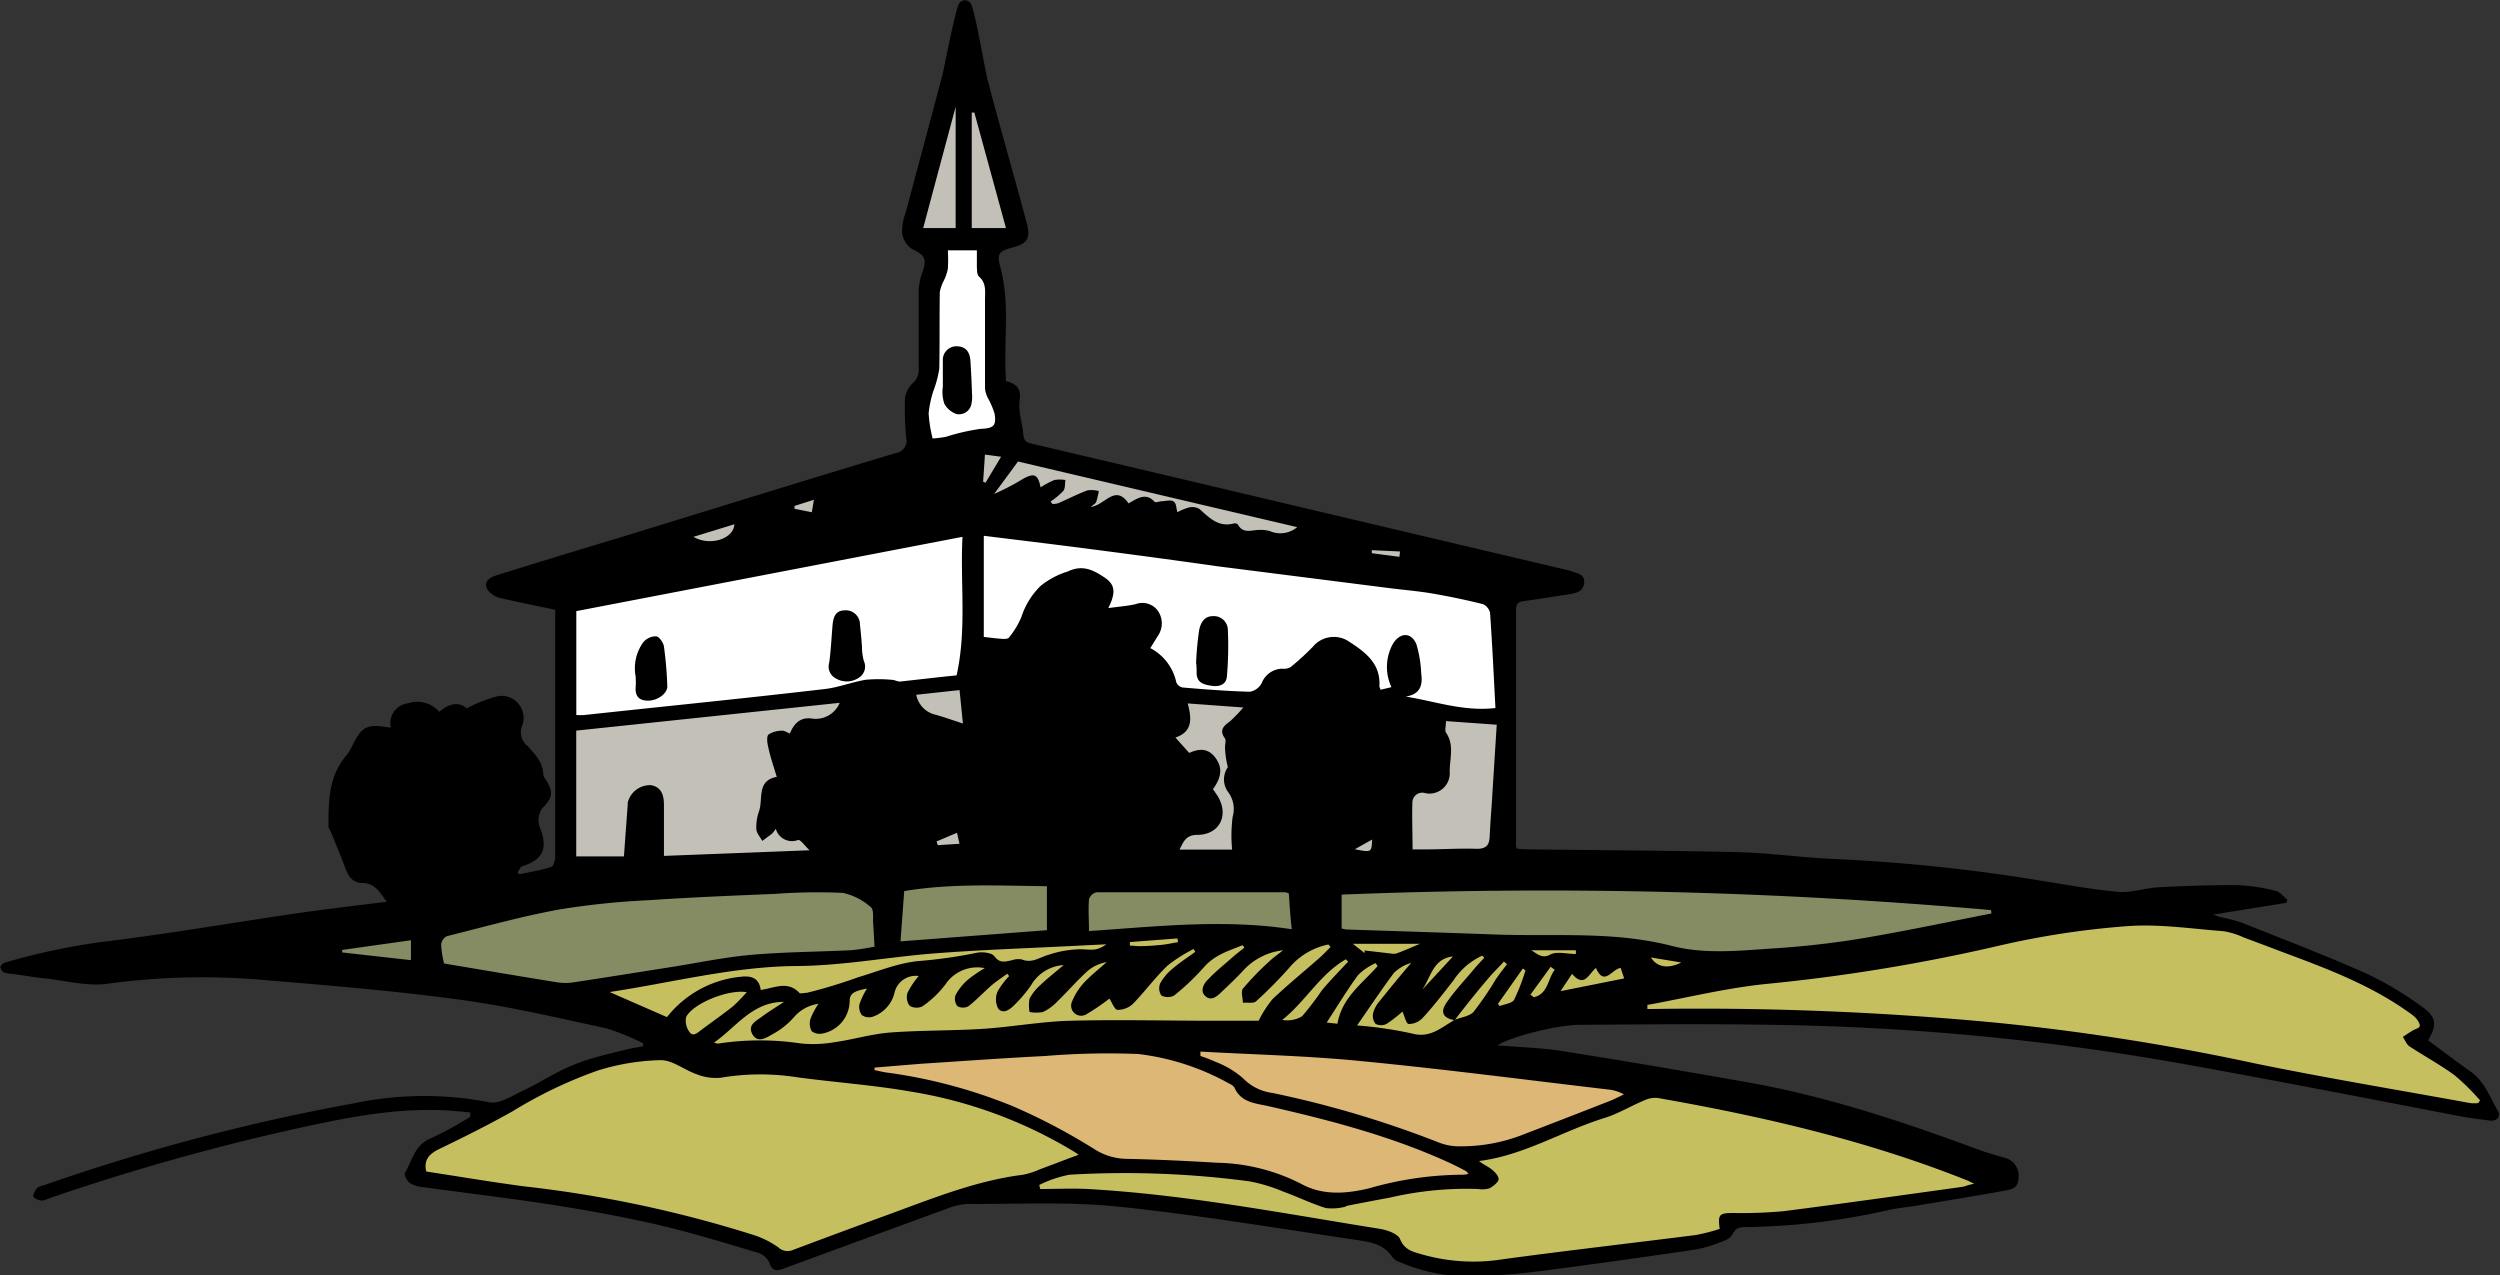 <svg id="Layer_1" data-name="Layer 1" xmlns="http://www.w3.org/2000/svg" viewBox="0 0 288.73 147.3"><rect x="0" y="0" width="288.73" height="147.3" fill="#333333" stroke="none"/><defs><style>.cls-1{fill:#fff;}.cls-2{fill:#c3c0b7;}.cls-3{fill:#858c63;}.cls-4{fill:#c6bf5f;}.cls-5{fill:#dcb775;}</style></defs><title>мечеть2</title><g id="мечеть"><g id="покрас"><polygon class="cls-1" points="65.71 69.25 113.11 59.77 174.33 68.45 173.54 99.66 122.79 100.25 65.52 101.63 65.71 69.25"/><polyline class="cls-2" points="60.97 66.68 112.52 50.68 180.06 66.28 172.75 67.67 113.11 59.77 65.71 69.25 60.97 66.68"/><polygon class="cls-2" points="65.32 83.52 113.52 78.59 173.97 83.12 173.54 99.66 96.21 99.89 65.52 101.63 65.32 83.52"/><polygon class="cls-1" points="106.2 51.43 105.8 45.84 107.26 42.38 107.26 32.66 108.2 27.6 114.32 27.6 115.39 36.65 114.99 45.04 117.12 50.63 106.2 51.43"/><polygon class="cls-2" points="105.13 26.66 111.66 4.16 117.65 26.66 115.78 27.73 105.93 27.73 105.13 26.66"/><polygon class="cls-3" points="30.5 108.15 67.91 101.82 179.11 99.77 220.4 102.02 239.41 104.68 214.06 110.2 197.3 111.83 195.59 110.94 188.1 109.14 165.13 108.23 143.84 107.97 137.38 107.33 126.28 108.23 108.86 109.14 98.66 110.55 89.76 110.68 84.21 111.2 65.36 114.43 58.01 113.52 32.84 110.42 30.5 108.15"/><polygon class="cls-4" points="68.33 115.72 83.17 122.56 129.38 119.2 169 121.4 174.29 118.04 201.4 111.72 188.88 109.26 153.51 107.97 143.84 107.97 137.38 107.33 117.12 108.62 101.37 110.04 94.92 110.68 89.76 110.68 82.4 111.46 68.98 114.04 68.33 115.72"/><polygon class="cls-4" points="215.19 110.21 243.37 105.51 253.24 106.17 259.29 107.55 270.44 111.9 279.57 116.68 280.42 118.49 279.47 120.4 286.26 124.96 287.96 128.47 282.44 127.94 255.26 122.52 240.18 120.19 226.59 118.59 208.12 117.32 184.86 116.79 191.87 113.81 215.19 110.21"/><polygon class="cls-4" points="86.21 122.1 104.98 125.13 113.92 127.27 121.61 130.79 126.9 133.94 120.22 135.83 111.4 137.72 89.99 145.53 88.1 143.9 77.26 140.75 63.15 137.97 48.16 135.96 48.79 132.81 58.62 127.52 67.19 123.36 73.61 121.6 79.28 121.47 86.21 122.1"/><polygon class="cls-5" points="134.33 119.2 167.97 122.1 189.76 124.87 188.63 126.51 185.48 128.4 173.51 132.43 168.47 133.44 162.8 131.68 155.62 129.03 143.91 126.26 142.4 124.24 133.32 120.72 134.33 119.2"/><polygon class="cls-4" points="116.69 136.84 124.25 134.32 134.71 134.7 146.8 135.83 152.85 138.48 166.71 136.46 171.62 135.83 168.47 133.44 174.27 132.31 187.24 127.52 191.02 125.38 214.2 129.91 230.96 136.09 229.45 136.84 225.92 137.85 211.94 139.99 199.72 141 199.21 142.38 194.55 143.64 179.94 145.53 169.1 146.79 163.06 145.28 161.04 144.4 160.41 143.14 153.99 141.88 132.32 138.73 124.88 137.97 114.3 137.85 116.69 136.84"/><polygon class="cls-5" points="95.89 121.5 134.33 119.2 138.44 123.12 142.4 124.24 144.66 126.5 155.62 129.03 165.46 132.58 171.62 135.83 170.05 136.36 162.08 136.9 154.38 138.52 152.85 138.48 145.6 135.69 138.31 134.88 126.01 134.34 125.47 133.12 117.64 128.93 108.99 125.82 94.67 123.39 95.89 121.5"/></g><g id="контур"><path d="M54.34,128.48c-.93-.08-1.87-.19-2.81-.24-6-.32-11.87.9-17.69,2.19a261.32,261.32,0,0,0-28.26,8,1.91,1.91,0,0,1-.79.23c-.35-.06-.86-.23-.93-.46s.2-.69.43-1a1.92,1.92,0,0,1,.77-.31A236.83,236.83,0,0,1,41,127.4a39.39,39.39,0,0,1,15.49-.1c1.2.26,2.74-.81,4.06-1.41s2.71-1.49,4.1-2.18a21.51,21.51,0,0,1,3.1-1.28c1.51-.48,3.06-.84,4.59-1.22.64-.16,1.29-.25,1.94-.38l0-.33A25.28,25.28,0,0,0,70,118.76c-5.62-1.22-11.24-2.54-16.93-3.31-7.4-1-14.86-1.63-22.31-2.24a80.63,80.63,0,0,0-18.3.4c-2.29.34-4.73-.33-7.1-.59-1.3-.14-2.59-.36-3.89-.54a4.43,4.43,0,0,1-1-.16.85.85,0,0,1-.42-.63c0-.19.31-.46.53-.52a76.59,76.59,0,0,1,11-2.36c7.5-.9,15-2.2,22.43-3.29,3.47-.51,7-.91,10.67-1.38-.85-1.09-1.32-2.13-2.81-2.16s-1.81-1.25-2.23-2.36-.94-2.35-1.42-3.52c-.09-.22-.28-.44-.28-.66,0-2.82,0-5.64,1.91-8a6.1,6.1,0,0,0,.78-1.19c1.14-2.38,1.74-2.7,4.5-2.2a2.33,2.33,0,0,1,2-2.83,3.37,3.37,0,0,1,3.61,1c1.14-1,2.25-1.21,3.16-.41a16.91,16.91,0,0,1,3.51-1.39,2.54,2.54,0,0,1,2.85,3.5,2,2,0,0,0,.63,2.2c.9,1,1.83,1.91,1.86,3.37A1.27,1.27,0,0,0,63,90c1,1.57.82,2.1-.41,3.4a2.43,2.43,0,0,0-.26,2.13c1,2.4.4,3.76-2,4.51-.24.08-.38.47-.56.72l.21.22c1.23-.27,2.48-.48,3.68-.85.26-.08.46-.75.46-1.15,0-5.76,0-11.52,0-17.28V70.42c-2.15-.45-4.22-.86-6.27-1.34a2.6,2.6,0,0,1-1.39-.78c-.67-.81-.31-1.49.92-1.87Q64.6,64.18,71.87,62c10.52-3.24,21-6.49,31.59-9.68a1.44,1.44,0,0,0,1.2-1.77,39.18,39.18,0,0,1-.15-4.46,3,3,0,0,1,.86-1.8,2,2,0,0,0,.73-1.63c0-3,0-6.08,0-9.12a7.2,7.2,0,0,1,.46-2.19c.52-1.45.19-1.93-1.23-2.59a2.73,2.73,0,0,1-1.15-1.85,6.3,6.3,0,0,1,.41-2.33c1.43-5.36,2.88-10.71,4.29-16.07.13-.52,1.4-7.14,1.84-8a.79.79,0,0,1,1.45,0c.55,1.31,1.53,7.31,1.93,8.85,1.42,5.45,3,10.86,4.45,16.29.51,1.87.17,2.47-1.66,2.95-1.45.39-1.8.62-1.36,2.24,1.14,4.19.38,8.43.63,12.63,0,.16,0,.31,0,.54,1.13.3,1.82.75,1.6,2.24-.18,1.27.32,2.64.44,4,.06.72.43.87,1,1q15.15,3.56,30.29,7.15l31.7,7.48.23.06c.67.29,1.64.33,1.54,1.36s-.92,1.21-1.75,1.33c-1.74.27-3.47.55-5.21.79-.61.08-.91.27-.91,1q0,13.61,0,27.23a1.43,1.43,0,0,0,.09.35,9.63,9.63,0,0,0,1,.09c8.19.11,16.39.13,24.59.33,3.71.09,7.41.64,11.12.79a201.25,201.25,0,0,1,23.12,2.39c3.19.5,6.37,1.11,9.58,1.4,1.55.14,3.16-.45,4.74-.53,3.07-.15,6.13-.27,9.2-.24a20.65,20.65,0,0,1,4.32.67c.49.11.88.67,1.32,1l-.11.37-8.48,1.36c.44.14.66.23.89.29a19.71,19.71,0,0,1,2.43.64c4.81,1.92,9.66,3.77,14.39,5.87a39.83,39.83,0,0,1,6.36,3.79c1.76,1.21,1.83,2.16.78,3.93,1.63,1.2,3.24,2.44,4.9,3.61s2.24,3,3.17,4.57c.35.6-.15,1.18-.91,1.09-1.35-.17-2.7-.35-4-.6-10.33-2-20.65-4-31-5.87a292.41,292.41,0,0,0-48.07-4.59c-7.36-.13-14.72-.05-22.07,0-2.58,0-7.82,1.32-9.52,2.37,2.62.22,5.09.28,7.5.66,7.15,1.13,14.28,2.35,21.4,3.61,9.17,1.62,18,4.56,26.68,7.78,1,.36,2,.65,3,.93a2.12,2.12,0,0,1,1.61,2.34c0,1.21-.87,1.33-1.68,1.48-3.3.59-6.6,1.13-9.9,1.68-1.27.21-2.55.33-3.79.62a78.66,78.66,0,0,1-16.18,1.89c-.64,0-1.12.08-1.43.77a1.83,1.83,0,0,1-1,.8,16.75,16.75,0,0,1-3.2,1c-6,.89-12.11,1.75-18.18,2.53-2.42.31-4.86.48-7.29.6a20.68,20.68,0,0,1-8.77-1.64,1.85,1.85,0,0,1-.89-.58c-1-1.55-2.62-1.77-4.17-2-9.14-1.35-18.26-2.89-27.44-3.84-5.74-.6-11.58-.28-17.38-.32a7.45,7.45,0,0,0-2.43.55c-6.31,2.29-12.61,4.62-18.92,6.93-.78.29-1.31.31-1.62-.72a2.17,2.17,0,0,0-1.36-1.13c-3.82-1.14-7.64-2.32-11.53-3.22s-8-1.65-12-2.28c-5-.78-10.13-1.38-15.2-2.08a3.09,3.09,0,0,1-1.45-.49c-.31-.23-.67-.92-.54-1.14.84-1.45,1.14-3.26,3-4a40.06,40.06,0,0,0,4.5-2.45ZM168,117.82c-1.33-.22-1.71-.92-.91-2.06.93-1.34,2.06-2.54,3.11-3.79.39-.47.81-.91,1.22-1.36l-.23-.24a7.89,7.89,0,0,0-3.32,2.85c-1.15,1.48-2.32,3-3.57,4.35a2.17,2.17,0,0,1-1.6.69c-.3,0-.49-.93-.73-1.43a15.57,15.57,0,0,1-1.83,1.42,1.39,1.39,0,0,1-1.27,0,1.49,1.49,0,0,1-.28-1.26,3.43,3.43,0,0,1,.73-1.35c1.2-1.5,2.43-3,3.66-4.43a4.64,4.64,0,0,0-2,1.16c-1.48,2-2.82,4-4.25,6.06a46.44,46.44,0,0,1,6.3.92c2.15.61,3.43-.7,5-1.58.74-.29,1.7-.39,2.17-.93a35.83,35.83,0,0,0,2.54-3.72c.41-.61.87-1.18,1.31-1.77l-.36-.3c-.61.67-1.27,1.31-1.85,2C170.47,114.65,169.22,116.24,168,117.82Zm-43.42,15.56a5.34,5.34,0,0,0-.45-.32,52.57,52.57,0,0,0-19-7c-4.36-.76-8.8-1.06-13.18-1.66a27.37,27.37,0,0,0-8.71.07,5.94,5.94,0,0,1-2.77-.4c-1.43-.49-2.8-1.65-4.18-1.63A26.15,26.15,0,0,0,69,123.65a51.45,51.45,0,0,0-9.79,4.69c-2.78,1.56-5.65,3-8.52,4.38-1.12.55-1.78,1.26-1.46,2.58,3.78.58,7.56,1.22,11.35,1.72a139,139,0,0,1,26.32,5.57,10.33,10.33,0,0,1,3,1.48,1.55,1.55,0,0,0,1.7.28q5.78-2.17,11.58-4.29c4.91-1.81,9.78-3.74,15-4.39a9.26,9.26,0,0,0,1.93-.63C121.58,134.5,123,133.94,124.54,133.38Zm65.68-17.31,0,.46h.56a363.72,363.72,0,0,1,40,1.61,268.25,268.25,0,0,1,29.49,4.65c8.3,1.71,16.67,3.09,25,4.61a4.4,4.4,0,0,0,.89,0l.23-.31a26.36,26.36,0,0,0-2.91-2.88c-1.67-1.23-3.51-2.22-5.24-3.36-.35-.23-.52-.73-.77-1.1.37-.24.73-.49,1.1-.71s.76-.27.84-.51-.18-.63-.38-.89a4.29,4.29,0,0,0-.83-.69c-4.27-3.06-9.11-4.94-14-6.76-1.71-.64-3.42-1.3-5.13-1.93a8.72,8.72,0,0,0-2.28-.71c-3.7-.28-7.44-.86-11.11-.59A97.31,97.31,0,0,0,231,109.19a208.18,208.18,0,0,1-26.83,4.43C199.46,114.08,194.85,115.23,190.22,116.07ZM228,136.71c-.45-.21-.62-.31-.8-.38-11.53-4.6-23.54-7.38-35.73-9.52a2.94,2.94,0,0,0-1.58.28c-1.51.63-2.94,1.5-4.49,2-4.91,1.5-9.34,4.34-14.58,5,.49.42,1.06.63,1.5,1s.81.82.75,1.15-.62.77-1.05,1a2.82,2.82,0,0,1-1.3.08,39,39,0,0,0-10.22,1c-1.6.29-3.19.6-4.79.91-.15,0-.29.14-.44.16a5.89,5.89,0,0,1-2.15.13c-1.67-.52-3.26-1.3-4.91-1.9a19.46,19.46,0,0,0-3.88-1.18,109,109,0,0,0-20.82-.77,13.76,13.76,0,0,0-3.48,1.18l.1.47c1.83,0,3.67-.09,5.49,0,11.37.64,22.53,2.81,33.73,4.6.86.14,2.09.57,2.35,1.19.53,1.31,1.57,1.48,2.59,1.78a21.58,21.58,0,0,0,9.36.53c7.4-1,14.83-1.85,22.24-2.79a22.59,22.59,0,0,0,2.72-.7c-.22-1.68-.06-1.82,1.52-1.84a52.09,52.09,0,0,0,5.87-.21c6.9-.88,13.77-1.86,20.66-2.81C227,137,227.3,136.85,228,136.71ZM110.48,78c1.19-5.37.4-10.62.68-16l-44.6,8.58v12a8.87,8.87,0,0,0,.91,0c9.26-1,18.52-1.92,27.77-3,1.59-.18,3.14-.8,4.73-1.07a16.33,16.33,0,0,1,3,0c.35,0,.71.23,1,.2C106.2,78.47,108.34,78.21,110.48,78ZM128,70.23c1.23-.17,2.2-.24,3.14-.45a2.22,2.22,0,0,1,2.57.74,2.54,2.54,0,0,1,0,2.94l-.86,1.39a5.83,5.83,0,0,1,3,3.94,1,1,0,0,0,.73.61c2.59.22,5.18.42,7.78.49a1.93,1.93,0,0,0,1.36-1,2.59,2.59,0,0,1,2.4-1.66,1.6,1.6,0,0,0,.9-.16,29.23,29.23,0,0,0,2.6-2.37,3.15,3.15,0,0,1,4-.72c1.92,1.24,3.86,2.55,3.69,5.28,0,.11.08.22.14.4l1.25-.3a5.51,5.51,0,0,1,.17-5c.82-1.35,2.13-1.37,2.72.06a14.13,14.13,0,0,1,.55,3.35c.18,1.32-.06,2.4-1.79,2.68,3.45.55,6.68,1.75,10.36,1.32-.19-3.74-.37-7.4-.62-11a1.47,1.47,0,0,0-.83-1q-2.91-.72-5.87-1.23c-1.53-.26-3.09-.39-4.63-.58l-20-2.54Q130.72,64,120.62,62.74l-7-.86V73.56c.8.09,1.51.19,2.23.23.24,0,.6,0,.71-.2a9.5,9.5,0,0,0,1.4-2.33,8.8,8.8,0,0,1,2.23-3.6A9.42,9.42,0,0,1,123.32,66c1.74-.83,3-.15,4.32.75S128.74,68.72,128,70.23ZM101,123.3v.29c.42.08.84.19,1.26.26a59.45,59.45,0,0,1,14.69,3.9,70.07,70.07,0,0,1,9.32,4.89,7.11,7.11,0,0,0,3.92,1.2c3.48.07,7,.25,10.43.45a22.18,22.18,0,0,1,9.68,2.45c2.5,1.37,5.25,1.12,7.83.5a39.54,39.54,0,0,1,10.85-1.57,2.9,2.9,0,0,0,.62-.1c-.16-.18-.22-.29-.31-.33-.61-.32-1.21-.63-1.83-.92-6.68-3.07-13.76-4.92-20.89-6.55-1.53-.35-3.23-.4-4-2.16a1.26,1.26,0,0,0-.56-.44,28.45,28.45,0,0,0-10.53-3.44,88.26,88.26,0,0,0-10.78.23c-4.75.24-9.49.58-14.23.89C104.57,123,102.76,123.15,101,123.3Zm129-17.79-.05-.4a586.76,586.76,0,0,0-75-1.79v3.91a2.89,2.89,0,0,0,.6.12c5.63.19,11.26.36,16.89.57,6.88.27,13.81-.43,20.62,1.32,3.86,1,7.87.55,11.81.29A100.86,100.86,0,0,0,215,108.38C220,107.54,225,106.48,229.93,105.51ZM101,109.33c-.06-1.06-.1-2-.17-2.88,0-.58.07-1.45-.26-1.68a7.13,7.13,0,0,0-3.23-1.65,67.22,67.22,0,0,0-7.9.12c-4.86.2-9.73.4-14.59.73a89.3,89.3,0,0,0-10.33,1.08c-4.34.8-8.62,2-12.91,3.07a1.22,1.22,0,0,0-.66,1,12.36,12.36,0,0,0,.33,2.15l.56.1c4.17.7,8.34,1.41,12.51,2.08a6.38,6.38,0,0,0,1.9,0c3.72-.56,7.42-1.16,11.13-1.74,3.12-.49,6.22-1.15,9.35-1.43,3.86-.34,7.74-.35,11.61-.54A26.71,26.71,0,0,0,101,109.33ZM89.71,89.72c-.38-1.24-.76-2.36-1-3.5-.11-.46-.19-1.19.06-1.4a2.9,2.9,0,0,1,1.59-.43c.27,0,.56.21.86.33.49-1.16,1.19-1.9,2.49-1.74a3,3,0,0,0,3.27-1.81L66.55,84.38V98.91h5.51c.15-2.08.29-4,.44-6a1,1,0,0,1,0-.23,2.66,2.66,0,0,1,2.68-2c1.24.22,1.49,1.19,1.5,2.25,0,1.94,0,3.87,0,5.92l16.81-.65C93,97.73,92.48,97,92.2,97a1.94,1.94,0,0,1-2.6-1.28,3.93,3.93,0,0,1-.44.56c-.37.29-.75.56-1.12.84-.24-.45-.66-.89-.69-1.36a5.59,5.59,0,0,1,.32-2.1C88.15,92.24,87.37,90.16,89.71,89.72Zm48.93,31.73,0,.51a17.27,17.27,0,0,1,1.78.69,10.45,10.45,0,0,1,3.14,1.88,5.74,5.74,0,0,0,3.41,1.7A118.91,118.91,0,0,1,166.3,132a6.29,6.29,0,0,0,2.2.39A19.66,19.66,0,0,0,176,131q5-1.92,10-3.88c.53-.21,1-.48,1.55-.72a4.56,4.56,0,0,0-1.89-.58c-9.45-1.11-18.87-2.34-28.33-3.26C151.15,121.94,144.89,121.8,138.64,121.45Zm-38.51-7.28c-1.55.29-2,.61-2,1.44a3.86,3.86,0,0,1-3.08,3.74,1.55,1.55,0,0,1-1.3-.25,1.85,1.85,0,0,1-.15-1.42,8.72,8.72,0,0,1,.92-1.74,4.48,4.48,0,0,0-2.8,1.51,8.94,8.94,0,0,1-2.51,2c-.7.4-1.7,1.08-2.31,0s.45-1.55,1.13-2.06,1.67-1.12,2.51-1.68c-3.67,0-5.49,2.9-8.06,4.69a.89.89,0,0,0,.57.11,31.71,31.71,0,0,1,9.43,0,14.4,14.4,0,0,0,3.93-.15c2.13-.3,4.23-.94,6.37-1.11,3.58-.27,7.19-.2,10.78-.43,3.35-.22,6.68-.84,10-.93,5.6-.15,11.2,0,16.8,0h5a13.18,13.18,0,0,1,1.59-2.48c1.73-1.64,3.59-3.16,5.39-4.74.47-.41.89-.86,1.33-1.3l-.25-.29a8,8,0,0,0-4.25,2.38,50.55,50.55,0,0,1-4.1,4.18c-.3.28-1,.12-1.53.17,0-.55-.25-1.29,0-1.62a32.14,32.14,0,0,1,3-3.11c.51-.49,1.1-.89,1.65-1.33a7.34,7.34,0,0,0-4.46,2.18c-.86.95-1.8,1.82-2.72,2.7-.5.48-1.12,1-1.78.43s-.25-1.4.24-1.89c.94-1,2-1.83,3-2.72.4-.35.83-.67,1.24-1l-.19-.29c-1.58.64-3.22,1.11-4.45,2.52a28.34,28.34,0,0,1-3.46,3.29,1.59,1.59,0,0,1-1.48,0,1.48,1.48,0,0,1-.14-1.39,5.74,5.74,0,0,1,1.44-1.71c.82-.71,1.74-1.3,2.62-1.94l-.2-.33a18.37,18.37,0,0,0-3,1.91c-1.43,1.37-2.62,3-4,4.42a2.56,2.56,0,0,1-1.77.7c-.37,0-.65-.87-.95-1.3a25.77,25.77,0,0,1-2.66,1.81,1.16,1.16,0,0,1-1.63-1.53,7.15,7.15,0,0,1,1.33-2.09c.81-.87,1.76-1.61,2.64-2.4a4.61,4.61,0,0,0-2.18,1c-1.24,1.13-2.34,2.4-3.54,3.57a5.6,5.6,0,0,1-1.64,1.19,4.38,4.38,0,0,1-1.54,0,4,4,0,0,1,0-1.55,5.63,5.63,0,0,1,1.26-1.58c.82-.78,1.71-1.47,2.67-2.29a4.67,4.67,0,0,0-3.77,2.35,16.14,16.14,0,0,1-1.94,2.28c-.51.52-1.28,1.07-1.85.39a2.32,2.32,0,0,1-.08-1.94,8.44,8.44,0,0,1,1.35-1.81l-.22-.27c-.61.45-1.25.85-1.82,1.35-.91.78-1.72,1.67-2.66,2.4a1.33,1.33,0,0,1-1.27,0,1.35,1.35,0,0,1-.23-1.26,6.18,6.18,0,0,1,1.38-1.76,16.38,16.38,0,0,1,2-1.38,4.41,4.41,0,0,0-4.54,1.88,11.6,11.6,0,0,1-2.65,2.53,1.52,1.52,0,0,1-1.49-.07,1.65,1.65,0,0,1-.24-1.49,10.22,10.22,0,0,1,1.29-1.94,2.52,2.52,0,0,0-2.82,2.06,3.92,3.92,0,0,1-2.44,2.63,1.47,1.47,0,0,1-1.3-.17,1.58,1.58,0,0,1-.27-1.29A8.82,8.82,0,0,1,100.13,114.17Zm63-16.07c.59,0,1,0,1.44,0,2,0,4-.14,6-.07,1.16,0,1.44-.5,1.48-1.48.06-1.31.16-2.63.25-3.94.18-2.93.37-5.85.56-8.91L167,83.28c0,.56-.16,1.06,0,1.33,1,1.45.41,3,.43,4.55a2.34,2.34,0,0,1-2.83,2.44,1.14,1.14,0,0,0-1.48,1.11C163.06,94.45,163.14,96.2,163.14,98.1Zm-58.7,4.81-.43,5.81,16.91-1.29v-5.08C115.38,102.29,109.94,102,104.44,102.91Zm44.41.28a1.67,1.67,0,0,0-.38-.14c-7.28,0-14.55,0-21.83,0a1.21,1.21,0,0,0-.86.81c-.1,1.18,0,2.36,0,3.67,7.86-.53,15.57-1.41,23.42-.21C149,105.7,148.94,104.41,148.85,103.19ZM107.71,50.64a12.36,12.36,0,0,0,1.53-.19,24.5,24.5,0,0,1,4-.92c1.43-.06,1.88-.29,1.62-1.78a9.44,9.44,0,0,0-.76-1.77,3,3,0,0,1-.34-1.1c0-3.39,0-6.79,0-10.18,0-1,.19-2-.7-2.76-.23-.21-.22-.74-.24-1.13,0-.63,0-1.26,0-1.9h-3.35a18.8,18.8,0,0,1,0,2.14,5.64,5.64,0,0,1-.45,1.33,4.81,4.81,0,0,0-.48,1.34c-.05,3,0,5.91-.06,8.86a12.42,12.42,0,0,1-.69,2.59,12.49,12.49,0,0,0-.54,2.58A15.85,15.85,0,0,0,107.71,50.64Zm-19.85,63.7.64-.13c1.31-.28,2.64-.8,3.81.45.13.14.59,0,.89,0a59.28,59.28,0,0,0,5.87-1.78c2.39-.72,4.83-1.73,7.29-1.91a53.79,53.79,0,0,0,6.48-.94c.64-.12,1.69,0,2,.4.62.86,1.23.63,2,.48a2.22,2.22,0,0,1,1.18-.1c1.17.48,2.05-.25,3.06-.53a12.08,12.08,0,0,1,3.83-.65c1.32.06,1.73.21,2.87-.57l-2.31.11c-6.1.33-12.22.5-18.3,1-5.08.45-10.11,1.37-15.24,1.4-7.26.06-14.29,1.91-21.53,3l6.63,2.9a12.37,12.37,0,0,1,8.6-4.67C86.72,112.69,87.67,112.9,87.86,114.34Zm52.23-23.2.49.72c1.42,2.23.32,4.54-2.29,4.56-1.32,0-1.6.77-2.06,1.7h6.07a17,17,0,0,1,.06-3.78,3.26,3.26,0,0,0-.48-2.81,2.46,2.46,0,0,1-.07-2.93,10.22,10.22,0,0,1-.33-2.31c0-.34.14-.79,0-1-.74-1-.1-1.49.6-2a20.26,20.26,0,0,0,1.52-1.58l-6.43-.47c.46,1.71.61,3.26-1.42,3.94l1.6,1.78c1.14-.53,2.18-.56,3,.53S141.15,89.68,140.09,91.14ZM120.18,56.29a9.73,9.73,0,0,1,1.58-.85,3.77,3.77,0,0,1,1.29,0c-.08.44,0,1-.27,1.28a8.49,8.49,0,0,1-1.45,1.2l.23.29a2.77,2.77,0,0,0,.66-.09c1.13-.5,2.23-1.06,3.38-1.49a3.43,3.43,0,0,1,1.3.08,10.32,10.32,0,0,1-.29,1.25c-.06.18-.3.29-.62.58,1.61-.17,2.79-2.68,4.35-.4,1-.57,2-1.3,3-.19.1.11.45,0,.69-.05.5,0,1.1-.21,1.48,0s.32.82.47,1.26a6.26,6.26,0,0,1,1.32-.55,1.66,1.66,0,0,1,1.22.17c1.14,1,2.19,2.16,4,1.67a.53.53,0,0,1,.44.12c.63,1.15,1.65.61,2.54.63a3.79,3.79,0,0,1,1.17.14,3,3,0,0,0,3.14-.46L117.57,53.3c-1,1.38-1.89,2.56-2.75,3.74a26.61,26.61,0,0,0,3.32-1.73C119.46,54.58,119.88,54.79,120.18,56.29Zm-4-29.95L112.53,13l-.3,0V26.34Zm-5.81,0v-14c-1.25,4.65-2.49,9.28-3.75,14ZM86.24,114.59c-2.15-.37-6.27,1.34-7,2.88a2.12,2.12,0,0,0,.36,1.67c.37.61.85.23,1.29-.11,1.24-.94,2.52-1.82,3.74-2.79A19.69,19.69,0,0,0,86.24,114.59ZM110.82,79.7l-5,.54a2.93,2.93,0,0,0,2.29,2.32c1,.29,2,.64,3.1,1ZM47.46,110.89v-2.3l-7.94,1.12V110Zm108.24.17-.27-.27c-3,1.74-4.66,4.88-7.34,7a3.3,3.3,0,0,0,2.29-.42,33.38,33.38,0,0,0,2.29-3C153.63,113.22,154.68,112.16,155.7,111.06Zm31.47.73c-1,.11-1.9,2.19-2.85,0-.83.66-1.33,2.37-2.76.68l-1.33,2,7.35-1.47ZM164,109h-7.76l1.36,1.07,0-.3,3,.35a1.67,1.67,0,0,0,.67,0C162.21,109.78,163,109.42,164,109Zm-4.91,2.56-.22-.33a7.24,7.24,0,0,0-2,1.35c-1.29,1.76-2.42,3.63-3.65,5.52l1.24.13C155,115.18,157.35,113.58,159.1,111.58ZM80.09,62c1.88,1.12,4.66.24,4.72-1.45Zm96.09,50.08-.3-.23L173,115.94l.21.25c.57-.23,1.43-.31,1.66-.73A23.53,23.53,0,0,0,176.18,112.08ZM113.54,55.63l.28.12,1.8-3-1.87-.25C113.68,53.69,113.61,54.66,113.54,55.63Zm54.27,54.83c-2.33.26-2.55,2.41-3.56,3.85ZM179.56,112l-.47-.34-2.34,3.22.4.29C178.81,114.78,178.74,113.05,179.56,112Zm-49.07-3.2,0,.41c.41,0,.82.08,1.23.06.82,0,1.65-.07,2.47-.15.63-.07,1.24-.21,1.87-.31l-.08-.43ZM182,110.18l0-.43h-5.56c.57-.34,1.3,1.21,2.57.51C179.76,109.83,181,110.18,182,110.18Zm-71.47-14-2.37,1,.15.43,2.5-.16Zm80.14,14.4c.68,1.12,2,1.35,3.5.58Zm-32.2-13.62-2,1.12C158.41,98.46,158.41,98.46,158.47,96.93ZM93.76,59.16,94,57.72l-2.24.71,0,.33Zm67.86,5.15.07-.62-3.26-.15,0,.35Z"/><path d="M99.55,74.92a7.17,7.17,0,0,0,.21,1.4,1.51,1.51,0,0,1-.51,1.91,2.47,2.47,0,0,1-2.72.12,1.53,1.53,0,0,1-.76-1.82c.19-1.42.26-2.86.38-4.29.08-.88.29-1.73,1.39-1.75a1.64,1.64,0,0,1,1.78,1.69C99.43,73.09,99.59,74.92,99.55,74.92Z"/><path d="M73.42,78.18a5.13,5.13,0,0,1,.87-4,1.9,1.9,0,0,1,1.46-.69c.37,0,.86.72.93,1.17a44.55,44.55,0,0,1,.39,4.61c0,.86-1.18,1.69-2.31,1.65s-1.43-.69-1.34-1.69C73.45,78.9,73.42,78.54,73.42,78.18Z"/><path d="M138.48,72.85c.15-.84.55-1.68,1.58-1.69a1.62,1.62,0,0,1,1.75,1.62,41.05,41.05,0,0,1-.11,5.32c-.08,1-.9,1.24-1.81,1.1s-1.67-.36-1.69-1.47c0-.4,0-.8-.06-1.2A36.31,36.31,0,0,1,138.48,72.85Z"/><path d="M108.89,44.69c0-1,0-2,0-3.07A1.57,1.57,0,0,1,110.63,40c1.06.08,1.39.81,1.45,1.72.08,1.26.14,2.51.18,3.76a3.85,3.85,0,0,1-.07,1.18,1.45,1.45,0,0,1-1.71,1.16,2.54,2.54,0,0,1-1.41-1.18A4.13,4.13,0,0,1,108.89,44.69Z"/></g></g></svg>